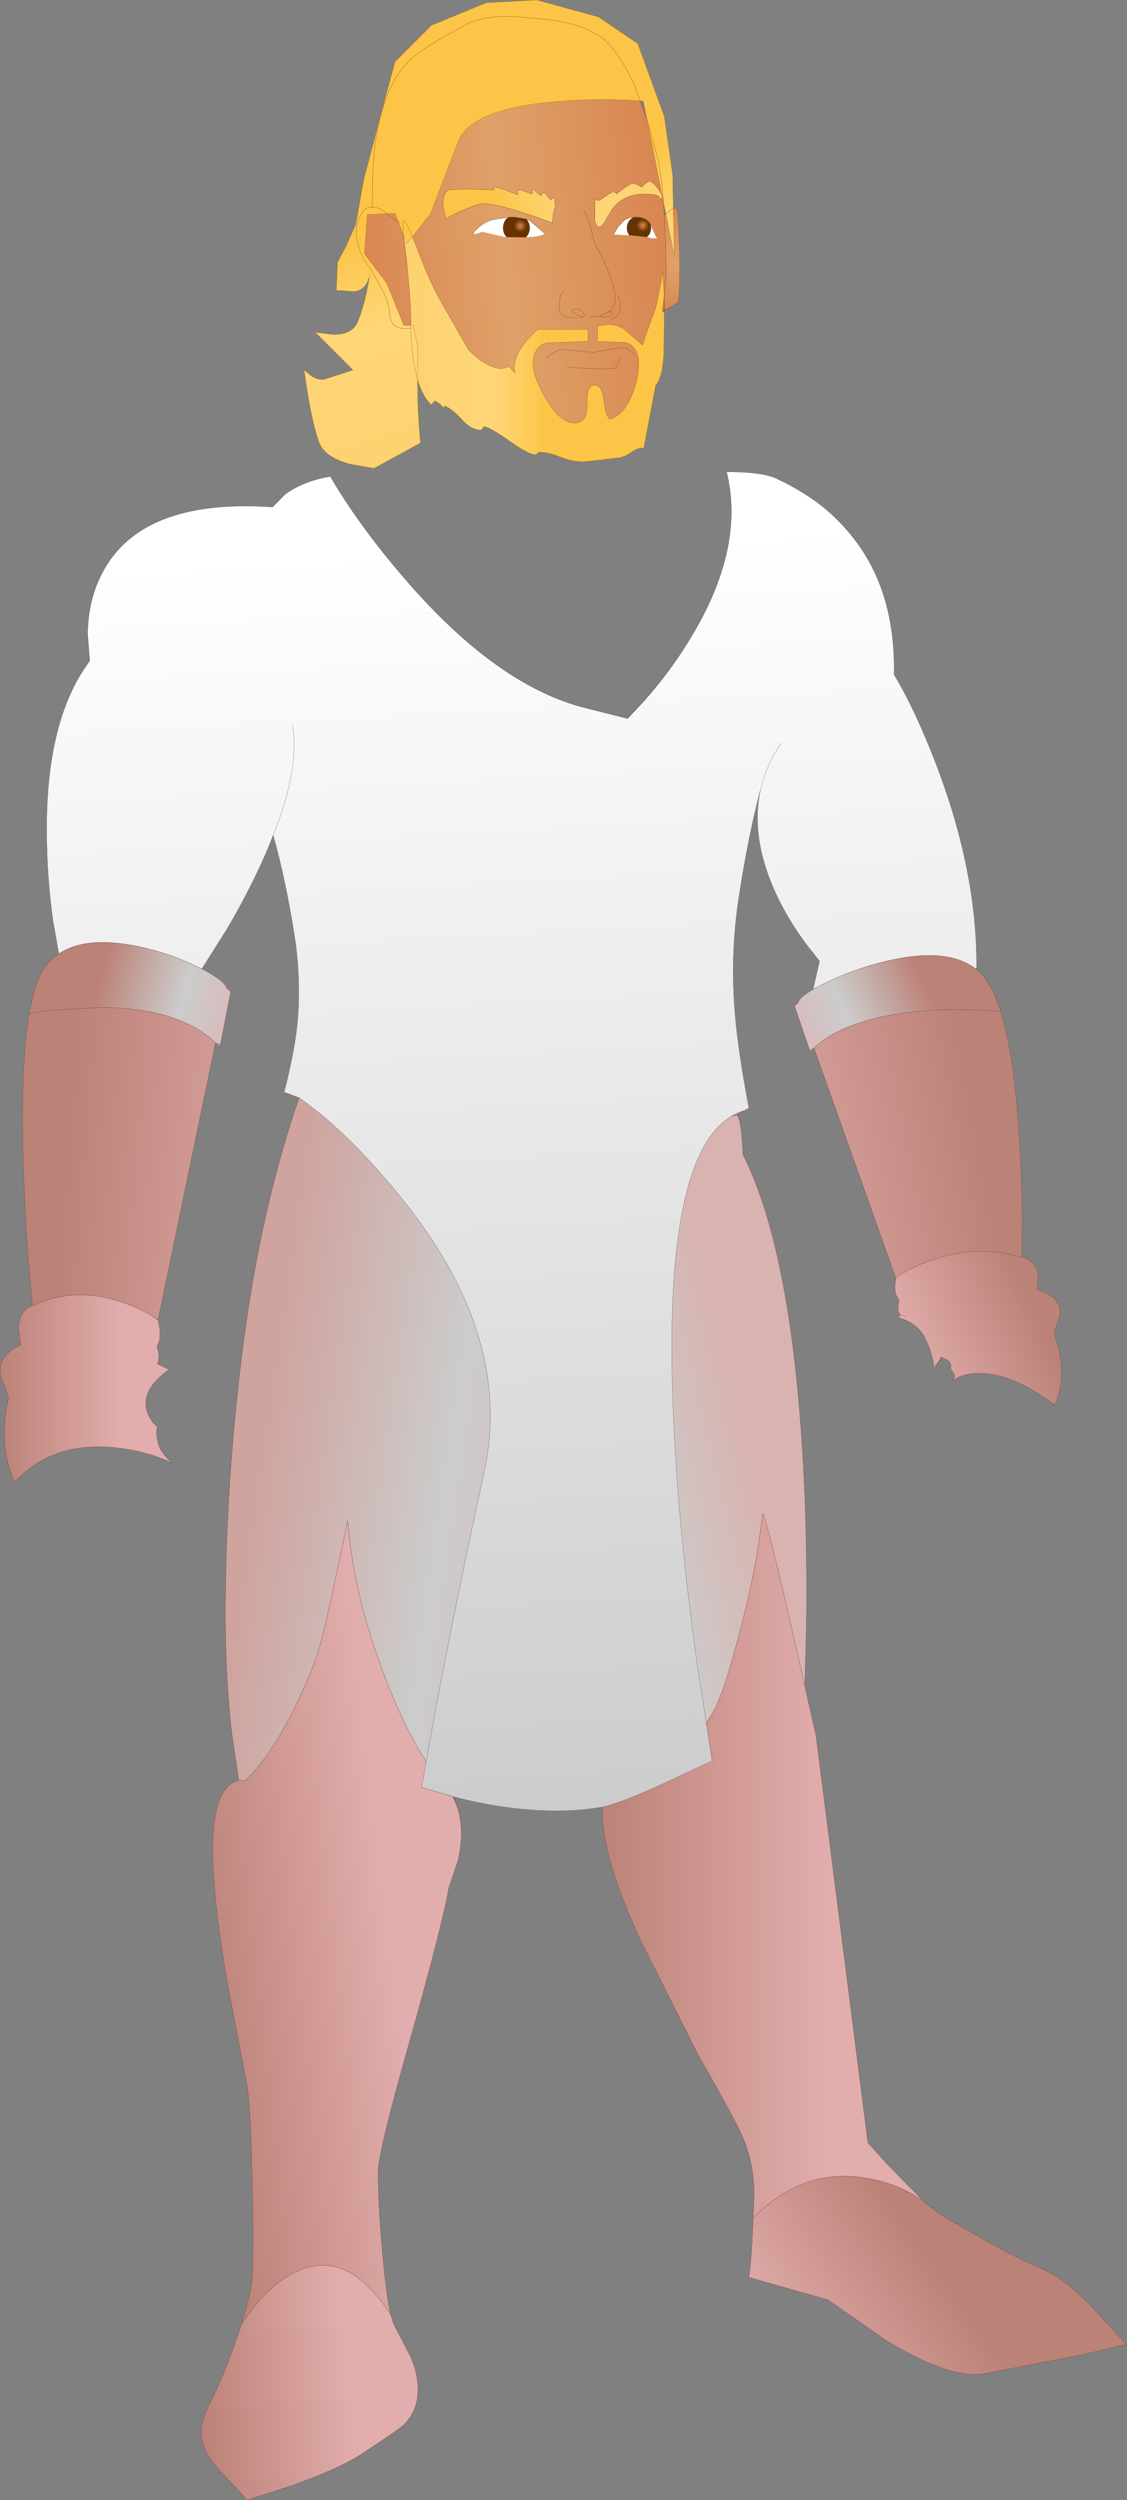 <svg xmlns="http://www.w3.org/2000/svg" viewBox="-1.4 -3.3 222.5 493.5" width="222.5" height="493.5" preserveAspectRatio="xMinYMin"><rect x="-1.4" y="-3.3" width="222.5" height="493.5" fill="#808080" stroke="none"/><defs><linearGradient gradientUnits="userSpaceOnUse" x1="-819.2" x2="819.2" gradientTransform="matrix(-.005 .011 -.005 -.002 131.25 48)" id="a"><stop offset="0" stop-color="#D98651"/><stop offset=".533" stop-color="#DFA168"/><stop offset="1" stop-color="#D98651"/></linearGradient><linearGradient gradientUnits="userSpaceOnUse" x1="-819.2" x2="819.2" gradientTransform="matrix(-.037 .003 -.005 -.052 99.55 43)" id="b"><stop offset="0" stop-color="#D98651"/><stop offset=".533" stop-color="#DFA168"/><stop offset="1" stop-color="#D98651"/></linearGradient><linearGradient gradientUnits="userSpaceOnUse" x1="-819.2" x2="819.2" gradientTransform="matrix(-.037 .003 -.005 -.052 99.55 43)" id="c"><stop offset="0" stop-color="#FDD271"/><stop offset=".329" stop-color="#FED678"/><stop offset=".541" stop-color="#FCC547"/></linearGradient><linearGradient gradientUnits="userSpaceOnUse" x1="-819.2" x2="819.2" gradientTransform="matrix(.031 0 0 .023 104.35 68.65)" id="d"><stop offset="0" stop-color="#FDD271"/><stop offset=".329" stop-color="#FED678"/><stop offset=".541" stop-color="#FCC547"/></linearGradient><radialGradient gradientUnits="userSpaceOnUse" r="819.2" cx="0" cy="0" spreadMethod="pad" gradientTransform="matrix(.005 0 0 .005 101.3 41.3)" id="e"><stop offset="0" stop-color="#D98651"/><stop offset=".302" stop-color="#630"/></radialGradient><radialGradient gradientUnits="userSpaceOnUse" r="819.2" cx="0" cy="0" spreadMethod="pad" gradientTransform="matrix(.005 0 0 .005 125.5 41.2)" id="f"><stop offset="0" stop-color="#D98651"/><stop offset=".302" stop-color="#630"/></radialGradient><linearGradient gradientUnits="userSpaceOnUse" x1="-819.2" x2="819.2" gradientTransform="matrix(-.016 -.046 .049 -.016 91.9 40.45)" id="g"><stop offset="0" stop-color="#FDD271"/><stop offset=".329" stop-color="#FED678"/><stop offset=".541" stop-color="#FCC547"/></linearGradient><linearGradient gradientUnits="userSpaceOnUse" x1="-819.2" x2="819.2" gradientTransform="matrix(-.009 -.162 .111 -.006 102.3 221.55)" id="h"><stop offset="0" stop-color="#ccc"/><stop offset=".941" stop-color="#fff"/></linearGradient><linearGradient gradientUnits="userSpaceOnUse" x1="-819.2" x2="819.2" gradientTransform="matrix(-.03 .008 .004 .009 157.35 199.1)" id="i"><stop offset="0" stop-color="#BB8277"/><stop offset=".329" stop-color="#ccc"/><stop offset=".706" stop-color="#E2ADAD"/></linearGradient><linearGradient gradientUnits="userSpaceOnUse" x1="-819.2" x2="819.2" gradientTransform="matrix(-.044 .005 .006 .031 156.05 225.25)" id="j"><stop offset="0" stop-color="#BB8277"/><stop offset=".706" stop-color="#E2ADAD"/></linearGradient><linearGradient gradientUnits="userSpaceOnUse" x1="-819.2" x2="819.2" gradientTransform="matrix(-.073 .004 -.001 -.024 65.8 66.8)" id="k"><stop offset="0" stop-color="#CA8D02"/><stop offset=".329" stop-color="#fc3"/><stop offset=".541" stop-color="#CA8D02"/></linearGradient><linearGradient gradientUnits="userSpaceOnUse" x1="-819.2" x2="819.2" gradientTransform="matrix(.03 .008 -.003 .011 42.7 197.15)" id="l"><stop offset="0" stop-color="#BB8277"/><stop offset=".329" stop-color="#ccc"/><stop offset=".706" stop-color="#E2ADAD"/></linearGradient><linearGradient gradientUnits="userSpaceOnUse" x1="-819.2" x2="819.2" gradientTransform="matrix(.043 .003 -.003 .037 46.5 227.9)" id="m"><stop offset="0" stop-color="#BB8277"/><stop offset=".706" stop-color="#E2ADAD"/></linearGradient><linearGradient gradientUnits="userSpaceOnUse" x1="-819.2" x2="819.2" gradientTransform="matrix(-.03 .008 .004 .009 157.35 199.1)" id="n"><stop offset="0" stop-color="#999"/><stop offset=".329" stop-color="#ccc"/><stop offset=".541" stop-color="#999"/></linearGradient><linearGradient gradientUnits="userSpaceOnUse" x1="-819.2" x2="819.2" gradientTransform="matrix(-.043 .01 -.017 -.071 110.35 285.85)" id="o"><stop offset="0" stop-color="#D8B3AF"/><stop offset=".329" stop-color="#ccc"/><stop offset=".706" stop-color="#E2ADAD"/></linearGradient><linearGradient gradientUnits="userSpaceOnUse" x1="-819.2" x2="819.2" gradientTransform="matrix(.03 .008 -.003 .011 42.7 197.15)" id="p"><stop offset="0" stop-color="#999"/><stop offset=".329" stop-color="#ccc"/><stop offset=".541" stop-color="#999"/></linearGradient><linearGradient gradientUnits="userSpaceOnUse" x1="-819.2" x2="819.2" gradientTransform="matrix(.069 .01 -.012 .082 106.55 288.55)" id="q"><stop offset="0" stop-color="#CFA39E"/><stop offset=".329" stop-color="#ccc"/><stop offset=".706" stop-color="#E2ADAD"/></linearGradient><linearGradient gradientUnits="userSpaceOnUse" x1="-819.2" x2="819.2" gradientTransform="matrix(.021 0 0 .023 15.55 270.75)" id="r"><stop offset="0" stop-color="#BB8277"/><stop offset=".706" stop-color="#E2ADAD"/></linearGradient><linearGradient gradientUnits="userSpaceOnUse" x1="-819.2" x2="819.2" gradientTransform="matrix(.043 .003 -.003 .037 46.5 227.9)" id="s"><stop offset="0" stop-color="#BB8277"/><stop offset=".329" stop-color="#ccc"/><stop offset=".706" stop-color="#E2ADAD"/></linearGradient><linearGradient gradientUnits="userSpaceOnUse" x1="-819.2" x2="819.2" gradientTransform="matrix(.021 0 0 .023 15.55 270.75)" id="t"><stop offset="0" stop-color="#999"/><stop offset=".329" stop-color="#ccc"/><stop offset=".541" stop-color="#999"/></linearGradient><linearGradient gradientUnits="userSpaceOnUse" x1="-819.2" x2="819.2" gradientTransform="matrix(.033 -.004 .01 .087 65.15 382.7)" id="u"><stop offset="0" stop-color="#BB8277"/><stop offset=".706" stop-color="#E2ADAD"/></linearGradient><linearGradient gradientUnits="userSpaceOnUse" x1="-819.2" x2="819.2" gradientTransform="matrix(.039 0 0 .085 149.15 365)" id="v"><stop offset="0" stop-color="#BB8277"/><stop offset=".706" stop-color="#E2ADAD"/></linearGradient><linearGradient gradientUnits="userSpaceOnUse" x1="-819.2" x2="819.2" gradientTransform="matrix(-.021 .01 -.009 -.02 185.75 263.8)" id="w"><stop offset="0" stop-color="#BB8277"/><stop offset=".706" stop-color="#E2ADAD"/></linearGradient><linearGradient gradientUnits="userSpaceOnUse" x1="-819.2" x2="819.2" gradientTransform="matrix(-.02 -.001 0 .007 191.85 267.75)" id="x"><stop offset="0" stop-color="#999"/><stop offset=".329" stop-color="#ccc"/><stop offset=".541" stop-color="#999"/></linearGradient><linearGradient gradientUnits="userSpaceOnUse" x1="-819.2" x2="819.2" gradientTransform="matrix(-.021 .01 -.009 -.02 185.75 263.8)" id="y"><stop offset="0" stop-color="#999"/><stop offset=".329" stop-color="#ccc"/><stop offset=".541" stop-color="#999"/></linearGradient><linearGradient gradientUnits="userSpaceOnUse" x1="-819.2" x2="819.2" gradientTransform="matrix(-.026 .018 -.022 -.032 163.65 460.65)" id="z"><stop offset="0" stop-color="#BB8277"/><stop offset=".706" stop-color="#E2ADAD"/></linearGradient><linearGradient gradientUnits="userSpaceOnUse" x1="-819.2" x2="819.2" gradientTransform="matrix(.026 -.003 .003 .027 59.05 466.55)" id="A"><stop offset="0" stop-color="#BB8277"/><stop offset=".706" stop-color="#E2ADAD"/></linearGradient></defs><path fill="url(#a)" d="M129.75 39.15l1.5-1.15q1.15-.75 1.15 1.15.4 5.75.4 9.25 0 7.3-.4 8.05l-1.9 1.15-.75.25-.05.05v-2.45 2.45l-.35.1.35-2.55.05-.1v2.5-2.5l.35-4.25q0-6.2-.35-11.95"/><path fill="url(#b)" d="M129.75 39.15q.35 5.75.35 11.95l-.35 4.25-.25-4.9-.8 3.9q-.35 2.35-.9 3.85-1.45 3.85-2.35 6.65l-3.2-2.8q-1.5-1.3-3.5-1.3l-2.2.25v3.1l5.65.2q2.5.95 2.5 4.05 0 3.35-1.5 6.7-1.7 3.8-4.25 4.4-.85-.85-1.2-4.1-.3-2.6-1.8-2.6-1.6 0-1.45 3.75.15 3.7-2.4 3.7-3 0-5.85-5-2.4-4.25-2.4-6.55 0-3.55 2.7-4.25l8.15-.3v-2.4h-9.9q-5.35 4.7-4.55 8.65l-1.2-1.4-.2-.2v.45l-1.2.25q-2.9 0-6.6-3.75l-5.3-9.3q-2.1-3.5-4.85-10.75-2.8-7.25-2.75-4.7l.1 2.15.75 6.4-.75-6.4.55 4.5.2 1.9q.75 7.1.7 10.05v1.9q-.95.25-2.25 0-1.9-.75-1.9-2.7 0-1.5-1.15-4.2l-2.3-4.25q-2.3-3.05-2.7-5-1.15-3.45.4-6.15.75-1.55 2.3-1.55 0-7.3.35-10.35.2-2.85.85-5.75.65-3.05 1.85-6.2 2.3-5.75 6.5-8.45 2.7-1.95 8.45-5Q94.35-.85 103.55.3q8.1.4 12.7 3.1 3.85 1.9 7.7 10.35l2.75 7.75 1.85 6.9q.8 3.85 1.2 10.75M116 39.8q.15 1.7.85 1.7.55 0 1.15-1l1.3-2.25q2.2-3.25 6.55-3.25l1.95.1q.95.2 1.5 1.2v-.95q-.25-.75-1.05-1.75-.9-1.1-1.45-1.1-.25 0-.8.45l-.75.7q-1.05-.75-1.9-.75l-1.3.75L120.3 35q0-.4-.7-.4-.25 0-1.45.85l-1.3.85-.5-.15-.25-.2-.05 1.75-.1 1.95.05.15-.05-.15.1-1.95-.05 2.1m11.05 1.25l-.15-.3q-.9-1.2-2.85-1.2l-.4.05q-1.25.05-2 .8l-1.05 1.15-.65 1.05-.2.4 3.1.15h.3l3.2.35.85.25h1.15l-1.3-2.7M96.2 34.2l-5.85-.2-3.15.2q-1.15.5-1.15 2.95 0 .75.3 1.4l.25 1.4q1.25-.9 3.9-1.95 2.6-1.1 3.5-1.1 3.35 0 13.65 3.8l.15-1.7.1-.45q.1-.6.35-1.05l-.2-1.75q-.35 0-.75.4l-1.35-1.55-.6.75-1.5-1.35q-.2.2-.2 1l-2.2-.8q-.65 0-.7.3l.05.65q-3.7-1.5-4.35-1.5l-.4.05q-.15.1.15.5m2.4 9.3l3.4.05h.45l1.4-.1q1.85-.2 2.3-.65l-2.55-2.2q-.45-.4-1.05-.65l-2.45-.4-1.15.05-3.2.5q-2.2.7-3.6 2.5v.4l1.15-.35.4-.2 4.35 1 .55.05m22.65 23.9l-1.15 2-2.4.15-2.95-.1-4.2-.3 4.2.3 2.95.1 2.4-.15 1.15-2m2.5-.75l-.95-.85q-.7-.5-1.55-.5l-5.55.95-6.05-.55q-.85 0-1.65.55l-1.5 1 1.5-1q.8-.55 1.65-.55l6.05.55 5.55-.95q.85 0 1.55.5l.95.85m-11.3-7.1q-2.65-.25-3.2-.9-.2-.3-.2-2.1 0-1.65 1-2.5-1 .85-1 2.5 0 1.8.2 2.1.55.65 3.2.9m8.1-4.55q.5.9.5 2 0 2.3-1.85 2.75 1.85-.45 1.85-2.75 0-1.1-.5-2m-3.5 4.05l1.1-.45.15-.1.35-.2q1.45-.9 1.45-2.45 0-1.8-1.25-5.25l-1.65-3.75q-1.05-1.25-1.75-4.25-.7-3.15-1.6-4.35.9 1.2 1.6 4.35.7 3 1.75 4.25l1.65 3.75q1.25 3.45 1.25 5.25 0 1.55-1.45 2.45l.4-.05q.45 0 .65.3-.05.4-.7.6l-.8.15h-.6q-.45 0-.55-.25l-1.9.25 1.9-.25q.1.25.55.25h.6l.8-.15q.65-.2.7-.6-.2-.3-.65-.3l-.4.05-.35.2-.15.1-1.1.45m-3.55-.85q-.6-.6-1-.6l-.55.2q-.5.2-.5.35.4.4 2.1 1.25l-.05-.25h.55q.05-.35-.55-.95.6.6.55.95h-.55l.05.25q-1.7-.85-2.1-1.25 0-.15.5-.35l.55-.2q.4 0 1 .6M77.45 40.7l-3.05-2.3q-1.15-.8-2.3-.8 1.15 0 2.3.8l3.05 2.3"/><path fill="url(#c)" d="M116.05 37.7l.05-1.75.25.2.5.15 1.3-.85q1.2-.85 1.45-.85.7 0 .7.4l1.75-1.35 1.3-.75q.85 0 1.9.75l.75-.7q.55-.45.8-.45.55 0 1.45 1.1.8 1 1.05 1.75v.95q-.55-1-1.5-1.2l-1.95-.1q-4.35 0-6.55 3.25L118 40.5q-.6 1-1.15 1-.7 0-.85-1.7l.05-2.1M96.2 34.2q-.3-.4-.15-.5l.4-.05q.65 0 4.35 1.5l-.05-.65q.05-.3.7-.3l2.2.8q0-.8.2-1l1.5 1.35.6-.75 1.35 1.55q.4-.4.75-.4l.2 1.75q-.25.45-.35 1.05l-.1.45-.15 1.7Q97.35 36.9 94 36.9q-.9 0-3.5 1.1-2.65 1.05-3.9 1.95l-.25-1.4q-.3-.65-.3-1.4 0-2.45 1.15-2.95l3.15-.2 5.85.2"/><path fill="url(#d)" d="M129.75 58.4v1.3l-.1 7q-.3 4.7-1.6 6.05L125.7 85.2q-1.05-.25-2.5.8-1.6 1.1-2.75 1.1l-3.3.4-3.35.35q-2.3 0-4.65-.95-2.35-.95-4.1-.95l-.4.25q-.1.25-.4.25-1.25 0-5.15-2.75-3.9-2.75-4.9-2.75-.3 0-.3.35l-.35.3q-1.8 0-3.55-1.85-2.1-2.35-3.65-2.95l-.15.5q-.5-.85-1.75-1.45l-.7.75q-2.35-2.1-3.4-8-.6-3.45-.65-7.15v-1.9q.05-2.95-.7-10.05l-.2-1.9-.55-4.5-.1-2.15q-.05-2.55 2.75 4.7 2.75 7.25 4.85 10.75l5.3 9.3q3.7 3.75 6.6 3.75l1.2-.25v-.45l.2.2 1.2 1.4q-.8-3.95 4.55-8.65h9.9v2.4l-8.15.3q-2.7.7-2.7 4.25 0 2.3 2.4 6.55 2.85 5 5.85 5 2.55 0 2.4-3.7-.15-3.75 1.45-3.75 1.5 0 1.8 2.6.35 3.25 1.2 4.1 2.55-.6 4.25-4.4 1.5-3.35 1.5-6.7 0-3.1-2.5-4.05l-5.65-.2V61l2.2-.25q2 0 3.5 1.3l3.2 2.8q.9-2.8 2.35-6.65.55-1.5.9-3.85l.8-3.9.25 4.9-.05.1-.35 2.55.35.4h.05"/><path fill="url(#e)" d="M98.6 43.5q-.7-.75-.7-1.8 0-1.1.75-1.9l.3-.2 1.15-.05 2.45.4q.65.75.65 1.75 0 1.1-.75 1.85H102l-3.4-.05"/><path fill="url(#f)" d="M127.05 41.05l.1.65q0 1-.7 1.7l-.1.1-3.2-.35h-.3q-.5-.6-.5-1.45 0-1 .7-1.7.25-.25.6-.4l.4-.05q1.95 0 2.85 1.2l.15.3"/><path fill="#fff" d="M127.05 41.05l1.3 2.7h-1.15l-.85-.25.1-.1q.7-.7.7-1.7l-.1-.65m-3.4-1.45q-.35.15-.6.4-.7.7-.7 1.7 0 .85.5 1.45l-3.1-.15.2-.4.65-1.05 1.05-1.15q.75-.75 2-.8m-24.7 0l-.3.2q-.75.8-.75 1.9 0 1.05.7 1.8l-.55-.05-4.35-1-.4.2-1.15.35v-.4q1.4-1.8 3.6-2.5l3.2-.5m3.5 3.95q.75-.75.75-1.85 0-1-.65-1.75.6.25 1.05.65l2.55 2.2q-.45.45-2.3.65l-1.4.1"/><path fill="url(#g)" d="M104.55-3.3l12.2 3.35 7.75 5.25 5.25 14.4 1.65 11.6.3 15.8-6.1-30.45q-8.1-.65-16.7.05-17.25 1.35-19.85 7.95l-5.45 14.2-4.65 5.95-2.35-6-5.5.25-.55 7.75 4.4 5.8 3.35 8.3 1.9.05.9 4.35q-.3 10.7.5 18.85l-9.15 5-4.8-.85q-4.95-1.4-6-4.15-1.65-4.4-3-14.4l1.4 1.15q1.65 1.1 3 .55l5.25-1.7-7.45-7.45 3.55.45q3.7 0 4.75-2.4 1.4-3.25 2.2-7.9l.2-1.15-.4 1.05q-.85 1.7-2.55 1.9L65 54l.25-5.55 1.7-3.2 1.9-4.25.9-5.05q.7-4.2 1.05-5.2l4.15-15.8L76.6 8.9l7.2-7.2 10.8-4.45 9.95-.55m-32.9 54l-.1.6.1-.6"/><path fill="url(#h)" d="M126.1 134.7q4.7-5.35 8.25-11.1 11.5-18.35 7.7-33.75 7.5 0 10.2 1.5 2.5 1.15 4.8 2.6 4.45 2.7 7.85 6.4 10.6 11.25 10.2 29.5 4.15 6.9 8.25 17.55 8.2 21.35 8.05 40.4h-.4q-6.4-4.7-20.45-.55-5.4 1.6-9.9 3.95l-1.5.75 1.25-5.55-2.35-2.95q-2.8-3.7-4.95-7.7-6.8-12.85-4.25-23.6-2.55 9.55-4.45 22.15-1.65 11.05-.7 22.4.55 7.05 2.75 18.75l-.95.5q-1.65.45-3.1 1.5-13.8 9.4-10.55 64.55 1.1 19.65 4.35 42.95l1.85 11.85 1.15 7.5-8.8 4.1q-9.3 4.3-12.9 5-7.45 1.35-17 .3-5.75-.65-11.7-2.15l-.2-.05-.65-.15-.65-.2-5.45-1.65.9-5.05 1.9-10.55q3.9-20.75 9.55-46.7 5.65-25.95-15.15-52.5-11-14-21.4-21.3l-2.95-1.1q2-7.75 2.6-13.5.85-8.85-.7-18.3-1.7-10.45-4-18.7v-.05l-.05-.05v-.05l-.05.05v.05l-.05.05q-3.35 8.6-9.1 18.4l-4.9 7.75h-.05q-4.55-2.35-9.9-3.8-12.2-3.2-18.25.8h-.05l-1.1-6.25q-1.1-7.85-1.25-15.4-.6-24.05 8.45-36.1l-.4-5.15q.05-6.2 2.35-11.15 7.3-15.95 34.15-14.1l2.4-2.45q3.55-2.65 9-3.6 5.65 9.7 14.8 20.3 18.25 21.15 35.75 25.45l8.15 2.05 3.6-3.85m26.75 8.7q-2.75 3.9-3.9 8.5l-.1.25.1-.25q1.15-4.6 3.9-8.5m-96.55-3.6q1.6 8.2-3.75 21.85Q57.9 148 56.3 139.8"/><path fill="url(#i)" d="M191.4 188.1l.4.35q2.5 2.15 4.35 7.85l-4.6-.25q-5.45-.2-10.55.2-15.2 1.25-21.7 7.3l-.9.3-2.95-8.6.75-.6q.15-1.05 2.95-2.65v-.05l1.5-.75q4.5-2.35 9.9-3.95 14.05-4.15 20.45.55l.4.3"/><path fill="url(#j)" d="M196.15 196.3l.1.35q2.5 8.25 3.5 23.3.55 8.1.7 17.4l-.1 7.5-.05.1q-8.35-2.7-17.4.4-4.55 1.5-7.4 3.6l-.05.05-16.15-45.45q6.5-6.05 21.7-7.3 5.1-.4 10.55-.2l4.6.25"/><path fill="url(#k)" d="M130.95 48.25l-.8 1.25.8-1.45v.2"/><path fill="url(#l)" d="M38.45 187.95l.2.1q4.35 2.3 4.7 3.75l.8.65-2 10.3-1-.2q-6.9-6.7-21.95-7l-10.4.55-4.4.65q1.15-6.85 3.4-9.55 1.1-1.35 2.4-2.2l.05-.05q6.05-4 18.25-.8 5.35 1.45 9.9 3.8h.05"/><path fill="url(#m)" d="M41.15 202.55l-11.35 54.7h-.05q-3-2.2-7.55-3.65-9.15-2.95-17.15.9l-.05-.1-.8-8.9q-.8-10.95-1.05-20.6-.45-17.8 1.15-27.75l.1-.4 4.4-.65 10.4-.55q15.05.3 21.95 7"/><path fill="url(#n)" d="M159.3 203.55l-.7.85-.2-.55.9-.3"/><path fill="#ccc" d="M145.5 215.95l-2.4 1.15-.7.35q1.45-1.05 3.1-1.5"/><path fill="url(#o)" d="M143.1 217.1l.8-.3q.7.05 1.1 3.6l.3 4.25q9.9 19.65 12.05 64.25.65 13.9.45 28.7l-.3 12q-7.4-33-8.35-34.15-1.1 10.15-3.9 21-2.7 10.7-4.45 15.1-1.25 3.15-2.75 5.25l-1.85-11.85q-3.25-23.3-4.35-42.95-3.25-55.15 10.55-64.55l.7-.35"/><path fill="url(#p)" d="M42.15 202.75l-.15.7-.85-.9 1 .2"/><path fill="url(#q)" d="M45.75 348.2l-1.4-9.4Q43 326.85 43.1 313.25q.15-24.5 3.4-50.2 3.5-27.5 11.15-49.65 10.4 7.3 21.4 21.3 20.8 26.55 15.15 52.5t-9.55 46.7l-1.9 10.55q-4.1-6.25-8.05-16.45-6.25-16.05-7.45-31.1l-2.9 13.6Q62 321.65 60.7 324.85q-6.2 15.9-13.65 23.35l-1.1-.05-.2.05"/><path fill="url(#r)" d="M29.8 257.3q.6 2.35.25 4.05l-.45 1.2q.7 2.35 0 3.35l2.4 1.15q-5.5 3.85-4.45 8 .25.9.8 1.8l.45.7.9.9q-.5.75.2 3.4.4 1.55 2.65 3.65-4.7-2.3-10.95-3-12.4-1.4-20.05 6.65L1.4 289q-1.55-3.45-1.85-7.4v-.2q-.3-4.25.75-8.9l-1.3-3.45q-1.15-3 1.15-5.2 1.15-1.1 2.55-1.6l-.45-3.3q.1-3.5 2.7-4.55H5v.1h.05q8-3.85 17.15-.9 4.55 1.45 7.55 3.65l.05.05"/><path fill="url(#s)" d="M29.8 257.3l-.05-.05h.05v.05"/><path fill="url(#t)" d="M1.55 289.15l-.05.05-.1-.2.15.15"/><path fill="url(#u)" d="M88.35 352.15l.2.45q1.95 4.75.5 11.25l-1.85 5.5q-1.15 6.95-7.85 30.75-6.1 21.5-6.1 25.4 0 6.55.9 16.4.75 8.25 1.6 11.75-9.25-14.3-20.3-7.65-3.45 2.1-6.65 6l-2.5 3.45v-.05q1.9-6.05 2.1-9.1.3-5.45 0-18.9-.3-14.4-1-18.95l-3.65-18.95q-2.95-16.35-3.15-26.65-.15-8.2 1.9-11.95 1.3-2.4 3.25-2.7l.2-.05 1.1.05q7.45-7.45 13.65-23.35 1.3-3.2 3.65-14.35l2.9-13.6q1.2 15.05 7.45 31.1 3.95 10.2 8.05 16.45l-.9 5.05 5.45 1.65.65.2.4.8"/><path fill="url(#v)" d="M157.5 329.6l2.2 9.75 10.25 80.35 3.85 4.25 7 7.15q-4.55-3.2-10.9-4.4-12.75-2.3-22.6 7.9l.15-4q.2-7.1-2.8-13.3-1.95-4-8.4-15.3L125 379.6q-6.05-13.2-7.15-21.2-.4-2.85-.35-5 3.6-.7 12.9-5l8.8-4.1-1.15-7.5q1.5-2.1 2.75-5.25 1.75-4.4 4.45-15.1 2.8-10.85 3.9-21 .95 1.15 8.35 34.15"/><path fill="url(#w)" d="M200.35 244.85h.05q2.75.75 3.2 3.7l-.25 2.8q1.45.35 2.7 1.15 2.5 1.75 1.6 4.4l-1 2.95q1.45 3.85 1.5 7.45v.15q.05 3.35-1.2 6.4l-.1.2q-8.4-6.4-15.15-6.25-2.1.05-3.8.7l-1.25.7q.75-.75.25-1.4-.65-.85-.6-1.15.2-.9-.65-1.45l-.95-.45-.25-.2-.55 1-1.05 1.1q.35-.55-.8-4l-1-2.2q-1.7-2.75-4.9-3.55l.25-.65-.05-.05q-.75-.8-.25-2.8l-.55-1q-.5-1.45-.05-3.4v-.05q2.85-2.1 7.4-3.6 9.05-3.1 17.4-.4h.05v-.1m-23.95 11.4l1 .3-1-.3"/><path fill="url(#x)" d="M183.9 265.55l-.8 1.4-.1-.1-.15-.2 1.05-1.1"/><path fill="url(#y)" d="M176.15 256.9l-.45-.1.35-.35q-.05-.1.3-.25l.05.05-.25.65"/><path fill="url(#z)" d="M180.8 431.1l.15.15 2.95 2.4 8.3 4.8q7.05 4 12.1 6.1 4.9 2.05 11 8.75l5.7 6.2-9.75 2.25-18.5 3.55q-6.6 1.05-19.3-6.65l-11.35-7.95-15.65-4.45q.55-3.55.85-11.65 9.85-10.2 22.6-7.9 6.35 1.2 10.9 4.4"/><path fill="url(#A)" d="M75.75 453.65l.55 1.8 3.15 6.05q1.85 4 1.65 7.6-.25 3.85-2.9 6.35-.9.85-8 5.55-4.45 2.95-14.1 6.4l-8.7 2.8-4.45-4.8q-3.35-3.35-4.25-6.1-1.05-3.3.85-7.15 3.85-7.7 6.75-16.7l2.5-3.45q3.2-3.9 6.65-6 11.05-6.65 20.3 7.65"/><path fill="none" stroke="#77411A" stroke-width=".05" stroke-linecap="round" stroke-linejoin="round" d="M79.7 61.45q-.95.25-2.25 0-1.9-.75-1.9-2.7 0-1.5-1.15-4.2l-2.3-4.25q-2.3-3.05-2.7-5-1.15-3.45.4-6.15.75-1.55 2.3-1.55 0-7.3.35-10.35.2-2.85.85-5.75.65-3.05 1.85-6.2 2.3-5.75 6.5-8.45 2.7-1.95 8.45-5Q94.35-.85 103.55.3q8.1.4 12.7 3.1 3.85 1.9 7.7 10.35l2.75 7.75 1.85 6.9q.8 3.85 1.2 10.75l1.5-1.15q1.15-.75 1.15 1.15.4 5.75.4 9.25 0 7.3-.4 8.05l-1.9 1.15-.75.25v.55M79 49.5l-.75-6.4m51.5 12.25l.35-4.25q0-6.2-.35-11.95m-13.7-1.45l.05-1.75.25.2.5.15 1.3-.85q1.2-.85 1.45-.85.7 0 .7.4l1.75-1.35 1.3-.75q.85 0 1.9.75l.75-.7q.55-.45.8-.45.55 0 1.45 1.1.8 1 1.05 1.75v.95q-.55-1-1.5-1.2l-1.95-.1q-4.35 0-6.55 3.25L118 40.5q-.6 1-1.15 1-.7 0-.85-1.7l-.05-.15.1-1.95-.05 2.1m11.05 1.25l-.15-.3q-.9-1.2-2.85-1.2l-.4.05m4.7 4.15l-1.3-2.7m-7.3 1.95l.2-.4.65-1.05 1.05-1.15q.75-.75 2-.8M96.2 34.2l-5.85-.2-3.15.2q-1.15.5-1.15 2.95 0 .75.3 1.4l.25 1.4q1.25-.9 3.9-1.95 2.6-1.1 3.5-1.1 3.35 0 13.65 3.8l.15-1.7.1-.45q.1-.6.35-1.05l-.2-1.75q-.35 0-.75.4l-1.35-1.55-.6.75-1.5-1.35q-.2.2-.2 1l-2.2-.8q-.65 0-.7.3l.05.65q-3.7-1.5-4.35-1.5l-.4.05q-.15.1.15.5m6.35 5.75l-2.45-.4-1.15.05-3.2.5q-2.2.7-3.6 2.5v.4m10.4-3.05q.6.25 1.05.65l2.55 2.2m7.7-4.55q.9 1.2 1.6 4.35.7 3 1.75 4.25l1.65 3.75q1.25 3.45 1.25 5.25 0 1.55-1.45 2.45l.4-.05q.45 0 .65.3-.05.4-.7.6l-.8.15h-.6q-.45 0-.55-.25l-1.9.25m-1.65-1.1q.6.6.55.95h-.55l.05.25q-1.7-.85-2.1-1.25 0-.15.5-.35l.55-.2q.4 0 1 .6m5.15.1l-.35.2-.15.1-1.1.45m2.15.7q1.85-.45 1.85-2.75 0-1.1-.5-2m-10.5-.95q-1 .85-1 2.5 0 1.8.2 2.1.55.65 3.2.9m-5.95 7.7l1.5-1q.8-.55 1.65-.55l6.05.55 5.55-.95q.85 0 1.55.5l.95.85m-13.2 2.5l4.2.3 2.95.1 2.4-.15 1.15-2m8.45-11.95v2.45l.05-.05v-2.5m-.05 3.05v-.5l-.35.1M72.1 37.6q1.15 0 2.3.8l3.05 2.3"/><path fill="none" stroke="#8D6403" stroke-width=".05" stroke-linecap="round" stroke-linejoin="round" d="M129.75 58.4v1.3l-.1 7q-.3 4.7-1.6 6.05L125.7 85.2q-1.05-.25-2.5.8-1.6 1.1-2.75 1.1l-3.3.4-3.35.35q-2.3 0-4.65-.95-2.35-.95-4.1-.95l-.4.25q-.1.25-.4.25-1.25 0-5.15-2.75-3.9-2.75-4.9-2.75-.3 0-.3.35l-.35.3q-1.8 0-3.55-1.85-2.1-2.35-3.65-2.95l-.15.5q-.5-.85-1.75-1.45l-.7.75q-2.35-2.1-3.4-8-.6-3.45-.65-7.15v-1.9q.05-2.95-.7-10.05m-.75-6.4l-.1-2.15q-.05-2.55 2.75 4.7 2.75 7.25 4.85 10.75l5.3 9.3q3.7 3.75 6.6 3.75l1.2-.25v-.45l.2.2 1.2 1.4q-.8-3.95 4.55-8.65h9.9v2.4l-8.15.3q-2.7.7-2.7 4.25 0 2.3 2.4 6.55 2.85 5 5.85 5 2.55 0 2.4-3.7-.15-3.75 1.45-3.75 1.5 0 1.8 2.6.35 3.25 1.2 4.1 2.55-.6 4.25-4.4 1.5-3.35 1.5-6.7 0-3.1-2.5-4.05l-5.65-.2V61l2.2-.25q2 0 3.5 1.3l3.2 2.8q.9-2.8 2.35-6.65.55-1.5.9-3.85l.8-3.9.25 4.9-.05.1m0 2.95l-.35-.4.35-2.55M78.25 43.1l.55 4.5.2 1.9"/><path fill="none" stroke="#333" stroke-width=".05" stroke-linecap="round" stroke-linejoin="round" d="M52.6 161.8v-.05l-.05-.05v-.05l-.05.05v.05M16.3 127.2l-.4-5.15M52.4 96.8l2.4-2.45m67.7 44.2l3.6-3.85"/><path fill="none" stroke="#754039" stroke-width=".05" stroke-linecap="round" stroke-linejoin="round" d="M191.4 187.8v.3l.4.35q2.5 2.15 4.35 7.85l.1.35q2.5 8.25 3.5 23.3.55 8.1.7 17.4l-.1 7.5h.05q2.75.75 3.2 3.7l-.25 2.8q1.45.35 2.7 1.15 2.5 1.75 1.6 4.4l-1 2.95q1.45 3.85 1.5 7.45v.15q.05 3.35-1.2 6.4l-.1.2q-8.4-6.4-15.15-6.25-2.1.05-3.8.7l-1.25.7q.75-.75.25-1.4-.65-.85-.6-1.15.2-.9-.65-1.45l-.95-.45-.8.8-.8 1.4-.1-.1-.15-.2q.35-.55-.8-4l-1-2.2q-1.7-2.75-4.9-3.55l-.45-.1.35-.35q-.05-.1.3-.25-.75-.8-.25-2.8l-.55-1q-.5-1.45-.05-3.4v-.05l-.05.05-16.15-45.45-.7.85-.2-.55-2.95-8.6.75-.6q.15-1.05 2.95-2.65v-.05m-12.7 23.5l-.95.5-2.4 1.15.8-.3q.7.05 1.1 3.6l.3 4.25q9.9 19.65 12.05 64.25.65 13.9.45 28.7l-.3 12 2.2 9.75 10.25 80.35 3.85 4.25 7 7.15.15.15 2.95 2.4 8.3 4.8q7.05 4 12.1 6.1 4.9 2.05 11 8.75l5.7 6.2-9.75 2.25-18.5 3.55q-6.6 1.05-19.3-6.65l-11.35-7.95-15.65-4.45q.55-3.55.85-11.65l.15-4q.2-7.1-2.8-13.3-1.95-4-8.4-15.3L125 379.6q-6.05-13.2-7.15-21.2-.4-2.85-.35-5m-28.9-1.9l-.25.65.2.45q1.95 4.75.5 11.25l-1.85 5.5q-1.15 6.95-7.85 30.75-6.1 21.5-6.1 25.4 0 6.55.9 16.4.75 8.25 1.6 11.75l.55 1.8 3.15 6.05q1.85 4 1.65 7.6-.25 3.85-2.9 6.35-.9.85-8 5.55-4.45 2.95-14.1 6.4l-8.7 2.8-4.45-4.8q-3.35-3.35-4.25-6.1-1.05-3.3.85-7.15 3.85-7.7 6.75-16.7v-.05q1.9-6.05 2.1-9.1.3-5.45 0-18.9-.3-14.4-1-18.95l-3.65-18.95q-2.95-16.35-3.15-26.65-.15-8.2 1.9-11.95 1.3-2.4 3.25-2.7l-1.4-9.4Q43 326.85 43.1 313.25q.15-24.5 3.4-50.2 3.5-27.5 11.15-49.65l-2.95-1.1m-16.25-24.35l.2.1q4.35 2.3 4.7 3.75l.8.65-2 10.3-.15.7-.85-.9-11.35 54.7v.05q.6 2.35.25 4.05l-.45 1.2q.7 2.35 0 3.35l2.4 1.15q-5.5 3.85-4.45 8 .25.9.8 1.8l.45.7.9.9q-.5.75.2 3.4.4 1.55 2.65 3.65-4.7-2.3-10.95-3-12.4-1.4-20.05 6.65l-.05.05-.1-.2q-1.55-3.45-1.85-7.4v-.2q-.3-4.25.75-8.9l-1.3-3.45q-1.15-3 1.15-5.2 1.15-1.1 2.55-1.6l-.45-3.3q.1-3.5 2.7-4.55H5l-.8-8.9q-.8-10.95-1.05-20.6-.45-17.8 1.15-27.75l.1-.4q1.15-6.85 3.4-9.55 1.1-1.35 2.4-2.2v-.05l-1.1-6.25m181.9 9.1l.4.3m4.75 8.2l-4.6-.25q-5.45-.2-10.55.2-15.2 1.25-21.7 7.3M191 187.8q-6.4-4.7-20.45-.55-5.4 1.6-9.9 3.95l-1.5.75M10.2 185l.05-.05q6.05-4 18.25-.8 5.35 1.45 9.9 3.8h.05m-34.05 8.8l4.4-.65 10.4-.55q15.05.3 21.95 7m104.35 13.4q-1.65.45-3.1 1.5m-4.35 119.35q1.5-2.1 2.75-5.25 1.75-4.4 4.45-15.1 2.8-10.85 3.9-21 .95 1.15 8.35 34.15m-75.65 19.9l5.45 1.65.65.2.65.15m-58.85-94.25l.05.05m-.05-.05q-3-2.2-7.55-3.65-9.15-2.95-17.15.9H5v-.1m77.75 90.05q-4.1-6.25-8.05-16.45-6.25-16.05-7.45-31.1l-2.9 13.6Q62 321.65 60.7 324.85q-6.2 15.9-13.65 23.35l-1.1-.05-.2.05m92.3-11.4l1.15 7.5m-51.25 7.05l.4.8m112-107.3v.1h-.05q-8.35-2.7-17.4.4-4.55 1.5-7.4 3.6m9.2 15.8l-.25-.2-.55 1-1.05 1.1m-6.45-10.4l-.05-.05m1.05.35l-1-.3m4.4 174.85q-4.55-3.2-10.9-4.4-12.75-2.3-22.6 7.9m-71.55 19.05q-9.25-14.3-20.3-7.65-3.45 2.1-6.65 6l-2.5 3.45"/><path fill="none" stroke="#666" stroke-width=".05" stroke-linecap="round" stroke-linejoin="round" d="M126.1 134.7q4.7-5.35 8.25-11.1 11.5-18.35 7.7-33.75 7.5 0 10.2 1.5 2.5 1.15 4.8 2.6 4.45 2.7 7.85 6.4 10.6 11.25 10.2 29.5 4.15 6.9 8.25 17.55 8.2 21.35 8.05 40.4m-32.25 4.15l1.25-5.55-2.35-2.95q-2.8-3.7-4.95-7.7-6.8-12.85-4.25-23.6-2.55 9.55-4.45 22.15-1.65 11.05-.7 22.4.55 7.05 2.75 18.75M117.5 353.4q-7.45 1.35-17 .3-5.75-.65-11.7-2.15l-.2-.05M54.7 212.3q2-7.75 2.6-13.5.85-8.85-.7-18.3-1.7-10.45-4-18.7m-.1-.05l-.05.05q-3.35 8.6-9.1 18.4l-4.9 7.75M9.1 178.7q-1.1-7.85-1.25-15.4-.6-24.05 8.45-36.1m-.4-5.15q.05-6.2 2.35-11.15 7.3-15.95 34.15-14.1m2.4-2.45q3.55-2.65 9-3.6 5.65 9.7 14.8 20.3 18.25 21.15 35.75 25.45l8.15 2.05m-69.95 23.1Q57.9 148 56.3 139.8m92.55 12.35l.1-.25q1.15-4.6 3.9-8.5m-10.45 74.05q-13.8 9.4-10.55 64.55 1.1 19.65 4.35 42.95l1.85 11.85m-80.4-123.4q10.4 7.3 21.4 21.3 20.8 26.55 15.15 52.5t-9.55 46.7l-1.9 10.55-.9 5.05m57.35-5.2l-8.8 4.1q-9.3 4.3-12.9 5"/><path fill="none" stroke="#A07307" stroke-width=".05" stroke-linecap="round" stroke-linejoin="round" d="M104.55-3.3l12.2 3.35 7.75 5.25 5.25 14.4 1.65 11.6.3 15.8-6.1-30.45q-8.1-.65-16.7.05-17.25 1.35-19.85 7.95l-5.45 14.2-4.65 5.95-2.35-6-5.5.25-.55 7.75 4.4 5.8 3.35 8.3 1.9.05.9 4.35q-.3 10.7.5 18.85l-9.15 5-4.8-.85q-4.95-1.4-6-4.15-1.65-4.4-3-14.4l1.4 1.15q1.65 1.1 3 .55l5.25-1.7-7.45-7.45 3.55.45q3.7 0 4.75-2.4 1.4-3.25 2.2-7.9l.2-1.15-.4 1.05q-.85 1.7-2.55 1.9L65 54l.25-5.55 1.7-3.2 1.9-4.25.9-5.05q.7-4.2 1.05-5.2l4.15-15.8L76.6 8.9l7.2-7.2 10.8-4.45 9.95-.55m-33 54.6l.1-.6"/></svg>